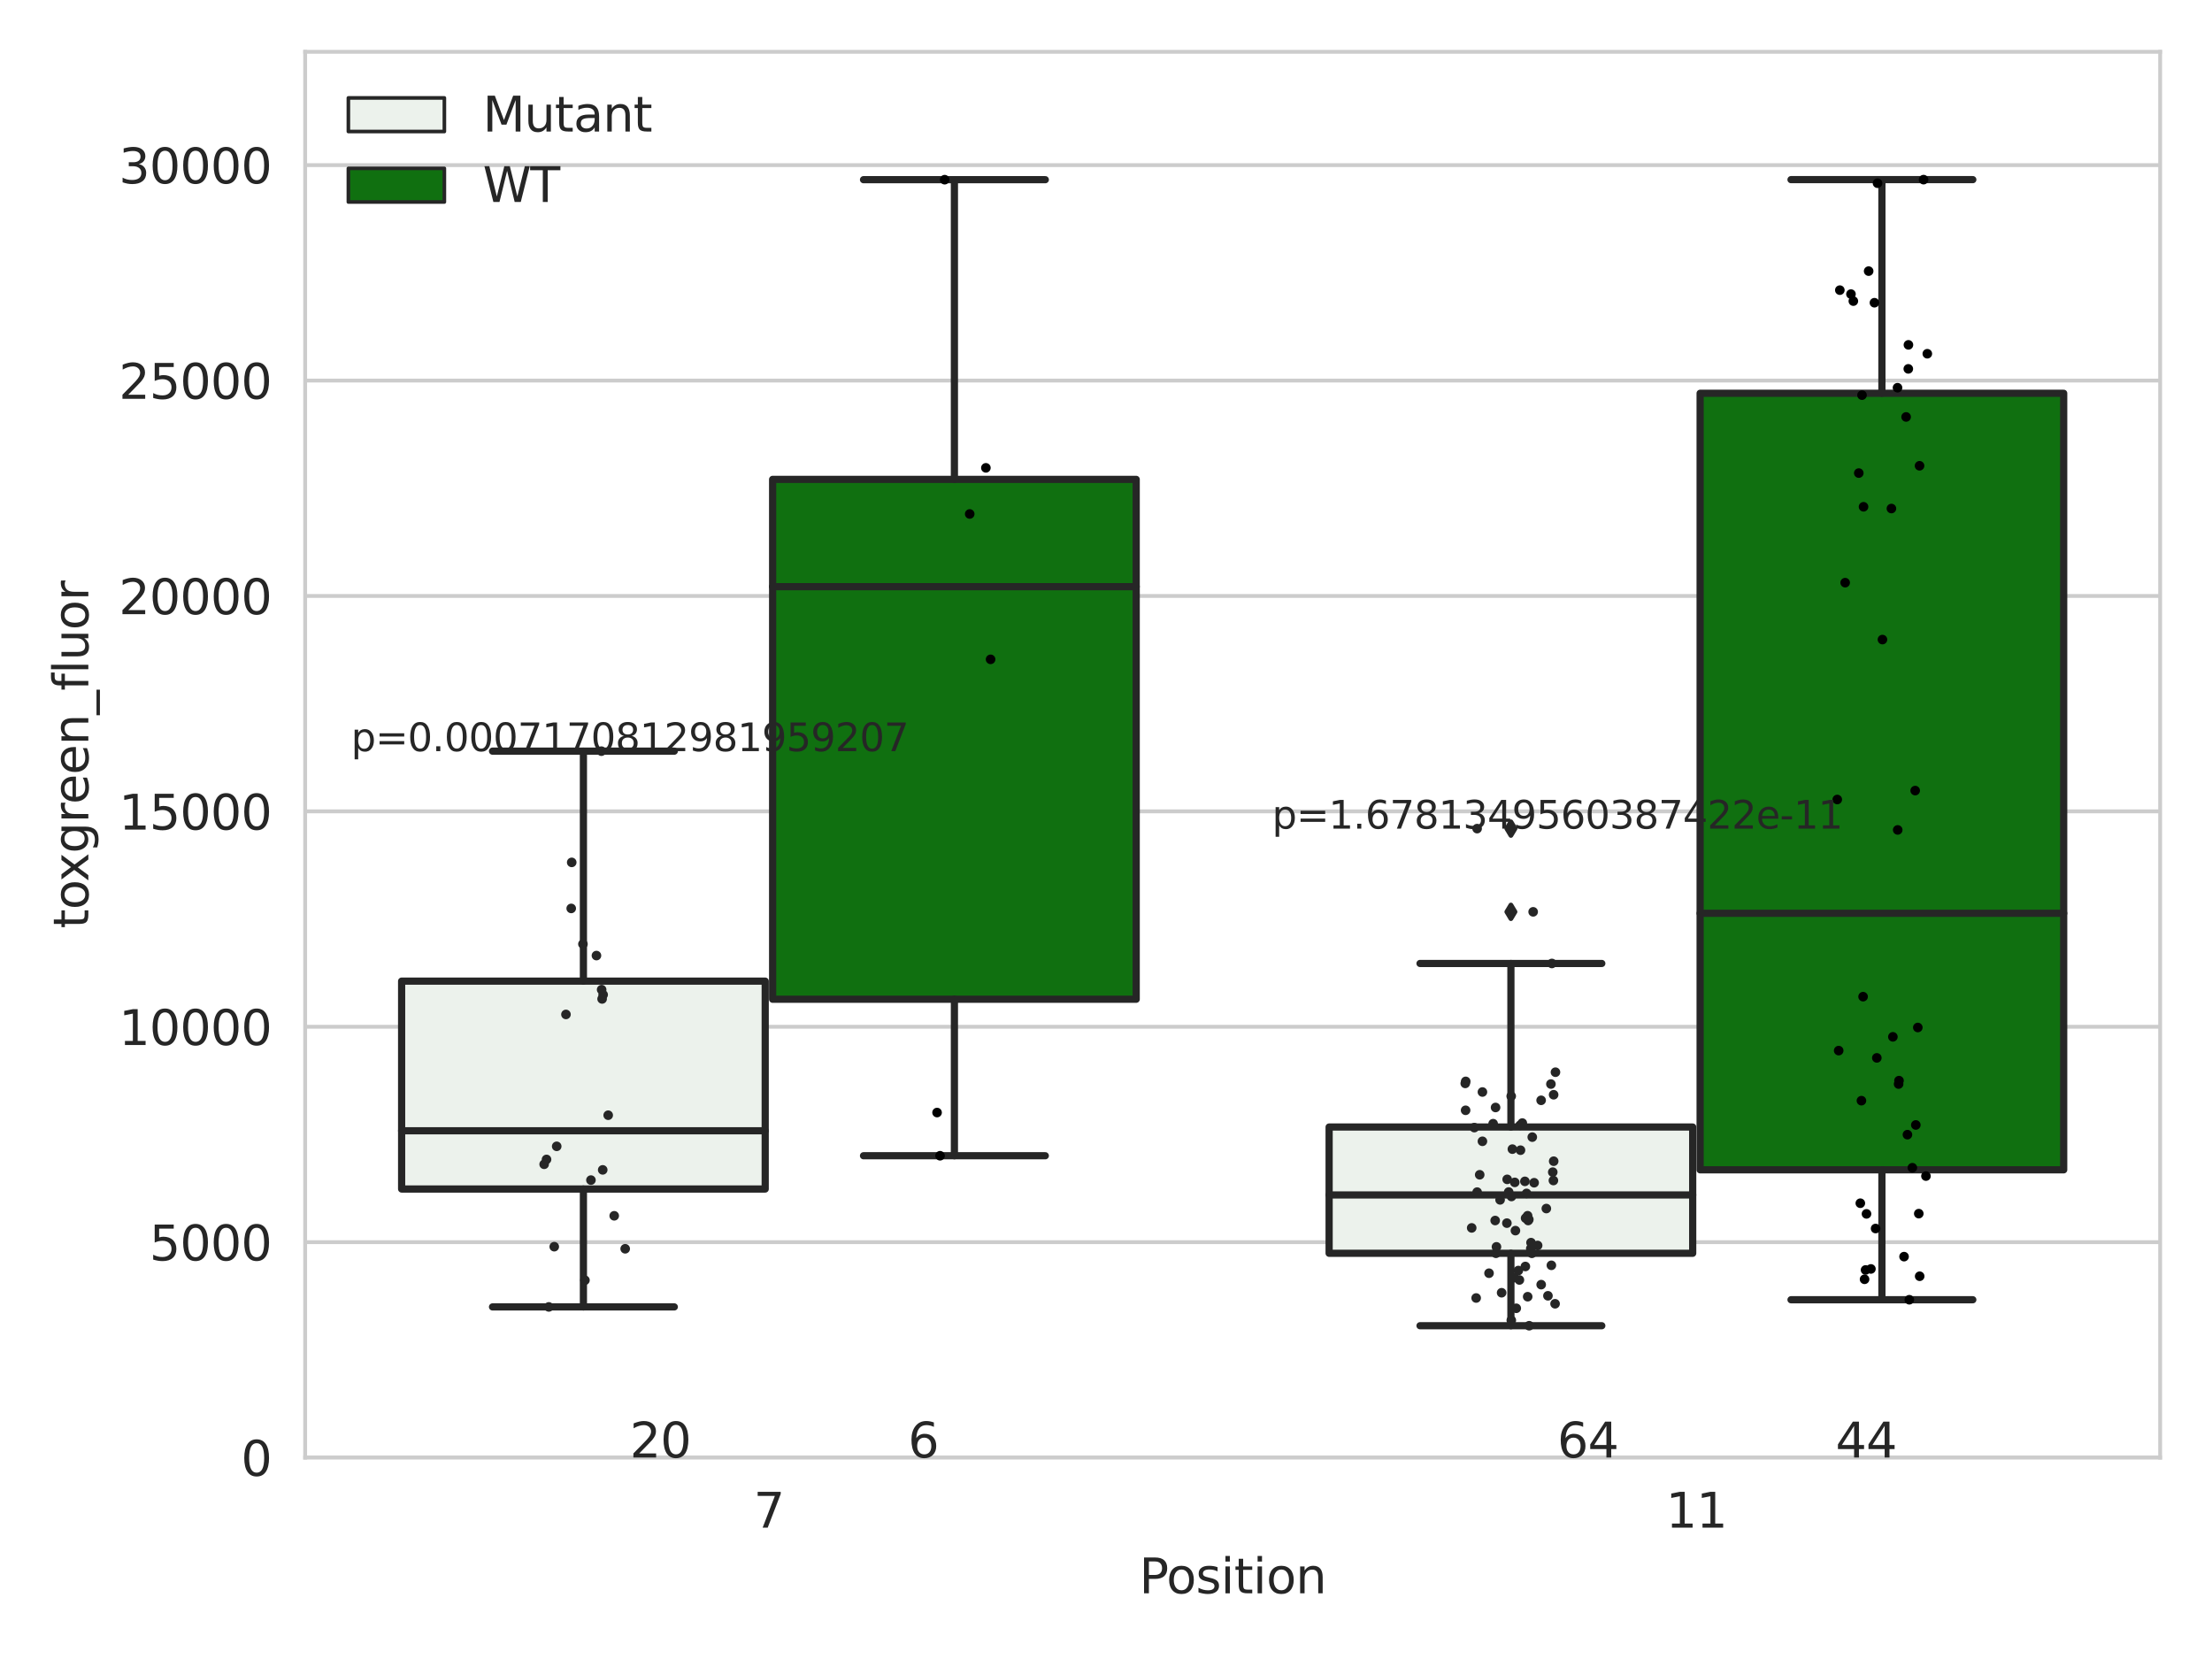 <?xml version="1.0" encoding="utf-8" standalone="no"?>
<!DOCTYPE svg PUBLIC "-//W3C//DTD SVG 1.1//EN"
  "http://www.w3.org/Graphics/SVG/1.1/DTD/svg11.dtd">
<svg xmlns:xlink="http://www.w3.org/1999/xlink" width="460.8pt" height="345.6pt" viewBox="0 0 460.8 345.6" xmlns="http://www.w3.org/2000/svg" version="1.1">
 <defs>
  <style type="text/css">*{stroke-linejoin: round; stroke-linecap: butt}</style>
 </defs>
 <g id="figure_1">
  <g id="patch_1">
   <path d="M 0 345.6 
L 460.8 345.6 
L 460.8 0 
L 0 0 
z
" style="fill: #ffffff"/>
  </g>
  <g id="axes_1">
   <g id="patch_2">
    <path d="M 63.571 303.64 
L 450 303.64 
L 450 10.8 
L 63.571 10.8 
z
" style="fill: #ffffff"/>
   </g>
   <g id="matplotlib.axis_1">
    <g id="xtick_1">
     <g id="text_1">
      <!-- 7 -->
      <g style="fill: #262626" transform="translate(156.997 318.238)scale(0.1 -0.1)">
       <defs>
        <path id="DejaVuSans-37" d="M 525 4666 
L 3525 4666 
L 3525 4397 
L 1831 0 
L 1172 0 
L 2766 4134 
L 525 4134 
L 525 4666 
z
" transform="scale(0.016)"/>
       </defs>
       <use xlink:href="#DejaVuSans-37"/>
      </g>
     </g>
    </g>
    <g id="xtick_2">
     <g id="text_2">
      <!-- 11 -->
      <g style="fill: #262626" transform="translate(347.03 318.238)scale(0.1 -0.1)">
       <defs>
        <path id="DejaVuSans-31" d="M 794 531 
L 1825 531 
L 1825 4091 
L 703 3866 
L 703 4441 
L 1819 4666 
L 2450 4666 
L 2450 531 
L 3481 531 
L 3481 0 
L 794 0 
L 794 531 
z
" transform="scale(0.016)"/>
       </defs>
       <use xlink:href="#DejaVuSans-31"/>
       <use xlink:href="#DejaVuSans-31" x="63.623"/>
      </g>
     </g>
    </g>
    <g id="text_3">
     <!-- Position -->
     <g style="fill: #262626" transform="translate(237.322 331.917)scale(0.1 -0.1)">
      <defs>
       <path id="DejaVuSans-50" d="M 1259 4147 
L 1259 2394 
L 2053 2394 
Q 2494 2394 2734 2622 
Q 2975 2850 2975 3272 
Q 2975 3691 2734 3919 
Q 2494 4147 2053 4147 
L 1259 4147 
z
M 628 4666 
L 2053 4666 
Q 2838 4666 3239 4311 
Q 3641 3956 3641 3272 
Q 3641 2581 3239 2228 
Q 2838 1875 2053 1875 
L 1259 1875 
L 1259 0 
L 628 0 
L 628 4666 
z
" transform="scale(0.016)"/>
       <path id="DejaVuSans-6f" d="M 1959 3097 
Q 1497 3097 1228 2736 
Q 959 2375 959 1747 
Q 959 1119 1226 758 
Q 1494 397 1959 397 
Q 2419 397 2687 759 
Q 2956 1122 2956 1747 
Q 2956 2369 2687 2733 
Q 2419 3097 1959 3097 
z
M 1959 3584 
Q 2709 3584 3137 3096 
Q 3566 2609 3566 1747 
Q 3566 888 3137 398 
Q 2709 -91 1959 -91 
Q 1206 -91 779 398 
Q 353 888 353 1747 
Q 353 2609 779 3096 
Q 1206 3584 1959 3584 
z
" transform="scale(0.016)"/>
       <path id="DejaVuSans-73" d="M 2834 3397 
L 2834 2853 
Q 2591 2978 2328 3040 
Q 2066 3103 1784 3103 
Q 1356 3103 1142 2972 
Q 928 2841 928 2578 
Q 928 2378 1081 2264 
Q 1234 2150 1697 2047 
L 1894 2003 
Q 2506 1872 2764 1633 
Q 3022 1394 3022 966 
Q 3022 478 2636 193 
Q 2250 -91 1575 -91 
Q 1294 -91 989 -36 
Q 684 19 347 128 
L 347 722 
Q 666 556 975 473 
Q 1284 391 1588 391 
Q 1994 391 2212 530 
Q 2431 669 2431 922 
Q 2431 1156 2273 1281 
Q 2116 1406 1581 1522 
L 1381 1569 
Q 847 1681 609 1914 
Q 372 2147 372 2553 
Q 372 3047 722 3315 
Q 1072 3584 1716 3584 
Q 2034 3584 2315 3537 
Q 2597 3491 2834 3397 
z
" transform="scale(0.016)"/>
       <path id="DejaVuSans-69" d="M 603 3500 
L 1178 3500 
L 1178 0 
L 603 0 
L 603 3500 
z
M 603 4863 
L 1178 4863 
L 1178 4134 
L 603 4134 
L 603 4863 
z
" transform="scale(0.016)"/>
       <path id="DejaVuSans-74" d="M 1172 4494 
L 1172 3500 
L 2356 3500 
L 2356 3053 
L 1172 3053 
L 1172 1153 
Q 1172 725 1289 603 
Q 1406 481 1766 481 
L 2356 481 
L 2356 0 
L 1766 0 
Q 1100 0 847 248 
Q 594 497 594 1153 
L 594 3053 
L 172 3053 
L 172 3500 
L 594 3500 
L 594 4494 
L 1172 4494 
z
" transform="scale(0.016)"/>
       <path id="DejaVuSans-6e" d="M 3513 2113 
L 3513 0 
L 2938 0 
L 2938 2094 
Q 2938 2591 2744 2837 
Q 2550 3084 2163 3084 
Q 1697 3084 1428 2787 
Q 1159 2491 1159 1978 
L 1159 0 
L 581 0 
L 581 3500 
L 1159 3500 
L 1159 2956 
Q 1366 3272 1645 3428 
Q 1925 3584 2291 3584 
Q 2894 3584 3203 3211 
Q 3513 2838 3513 2113 
z
" transform="scale(0.016)"/>
      </defs>
      <use xlink:href="#DejaVuSans-50"/>
      <use xlink:href="#DejaVuSans-6f" x="56.678"/>
      <use xlink:href="#DejaVuSans-73" x="117.859"/>
      <use xlink:href="#DejaVuSans-69" x="169.959"/>
      <use xlink:href="#DejaVuSans-74" x="197.742"/>
      <use xlink:href="#DejaVuSans-69" x="236.951"/>
      <use xlink:href="#DejaVuSans-6f" x="264.734"/>
      <use xlink:href="#DejaVuSans-6e" x="325.916"/>
     </g>
    </g>
   </g>
   <g id="matplotlib.axis_2">
    <g id="ytick_1">
     <g id="line2d_1">
      <path d="M 63.571 303.64 
L 450 303.64 
" clip-path="url(#p25bbcccbd4)" style="fill: none; stroke: #cccccc; stroke-width: 0.8; stroke-linecap: round"/>
     </g>
     <g id="text_4">
      <!-- 0 -->
      <g style="fill: #262626" transform="translate(50.209 307.439)scale(0.1 -0.1)">
       <defs>
        <path id="DejaVuSans-30" d="M 2034 4250 
Q 1547 4250 1301 3770 
Q 1056 3291 1056 2328 
Q 1056 1369 1301 889 
Q 1547 409 2034 409 
Q 2525 409 2770 889 
Q 3016 1369 3016 2328 
Q 3016 3291 2770 3770 
Q 2525 4250 2034 4250 
z
M 2034 4750 
Q 2819 4750 3233 4129 
Q 3647 3509 3647 2328 
Q 3647 1150 3233 529 
Q 2819 -91 2034 -91 
Q 1250 -91 836 529 
Q 422 1150 422 2328 
Q 422 3509 836 4129 
Q 1250 4750 2034 4750 
z
" transform="scale(0.016)"/>
       </defs>
       <use xlink:href="#DejaVuSans-30"/>
      </g>
     </g>
    </g>
    <g id="ytick_2">
     <g id="line2d_2">
      <path d="M 63.571 258.767 
L 450 258.767 
" clip-path="url(#p25bbcccbd4)" style="fill: none; stroke: #cccccc; stroke-width: 0.8; stroke-linecap: round"/>
     </g>
     <g id="text_5">
      <!-- 5000 -->
      <g style="fill: #262626" transform="translate(31.121 262.566)scale(0.1 -0.1)">
       <defs>
        <path id="DejaVuSans-35" d="M 691 4666 
L 3169 4666 
L 3169 4134 
L 1269 4134 
L 1269 2991 
Q 1406 3038 1543 3061 
Q 1681 3084 1819 3084 
Q 2600 3084 3056 2656 
Q 3513 2228 3513 1497 
Q 3513 744 3044 326 
Q 2575 -91 1722 -91 
Q 1428 -91 1123 -41 
Q 819 9 494 109 
L 494 744 
Q 775 591 1075 516 
Q 1375 441 1709 441 
Q 2250 441 2565 725 
Q 2881 1009 2881 1497 
Q 2881 1984 2565 2268 
Q 2250 2553 1709 2553 
Q 1456 2553 1204 2497 
Q 953 2441 691 2322 
L 691 4666 
z
" transform="scale(0.016)"/>
       </defs>
       <use xlink:href="#DejaVuSans-35"/>
       <use xlink:href="#DejaVuSans-30" x="63.623"/>
       <use xlink:href="#DejaVuSans-30" x="127.246"/>
       <use xlink:href="#DejaVuSans-30" x="190.869"/>
      </g>
     </g>
    </g>
    <g id="ytick_3">
     <g id="line2d_3">
      <path d="M 63.571 213.894 
L 450 213.894 
" clip-path="url(#p25bbcccbd4)" style="fill: none; stroke: #cccccc; stroke-width: 0.8; stroke-linecap: round"/>
     </g>
     <g id="text_6">
      <!-- 10000 -->
      <g style="fill: #262626" transform="translate(24.759 217.694)scale(0.1 -0.1)">
       <use xlink:href="#DejaVuSans-31"/>
       <use xlink:href="#DejaVuSans-30" x="63.623"/>
       <use xlink:href="#DejaVuSans-30" x="127.246"/>
       <use xlink:href="#DejaVuSans-30" x="190.869"/>
       <use xlink:href="#DejaVuSans-30" x="254.492"/>
      </g>
     </g>
    </g>
    <g id="ytick_4">
     <g id="line2d_4">
      <path d="M 63.571 169.021 
L 450 169.021 
" clip-path="url(#p25bbcccbd4)" style="fill: none; stroke: #cccccc; stroke-width: 0.8; stroke-linecap: round"/>
     </g>
     <g id="text_7">
      <!-- 15000 -->
      <g style="fill: #262626" transform="translate(24.759 172.821)scale(0.1 -0.1)">
       <use xlink:href="#DejaVuSans-31"/>
       <use xlink:href="#DejaVuSans-35" x="63.623"/>
       <use xlink:href="#DejaVuSans-30" x="127.246"/>
       <use xlink:href="#DejaVuSans-30" x="190.869"/>
       <use xlink:href="#DejaVuSans-30" x="254.492"/>
      </g>
     </g>
    </g>
    <g id="ytick_5">
     <g id="line2d_5">
      <path d="M 63.571 124.149 
L 450 124.149 
" clip-path="url(#p25bbcccbd4)" style="fill: none; stroke: #cccccc; stroke-width: 0.8; stroke-linecap: round"/>
     </g>
     <g id="text_8">
      <!-- 20000 -->
      <g style="fill: #262626" transform="translate(24.759 127.948)scale(0.1 -0.1)">
       <defs>
        <path id="DejaVuSans-32" d="M 1228 531 
L 3431 531 
L 3431 0 
L 469 0 
L 469 531 
Q 828 903 1448 1529 
Q 2069 2156 2228 2338 
Q 2531 2678 2651 2914 
Q 2772 3150 2772 3378 
Q 2772 3750 2511 3984 
Q 2250 4219 1831 4219 
Q 1534 4219 1204 4116 
Q 875 4013 500 3803 
L 500 4441 
Q 881 4594 1212 4672 
Q 1544 4750 1819 4750 
Q 2544 4750 2975 4387 
Q 3406 4025 3406 3419 
Q 3406 3131 3298 2873 
Q 3191 2616 2906 2266 
Q 2828 2175 2409 1742 
Q 1991 1309 1228 531 
z
" transform="scale(0.016)"/>
       </defs>
       <use xlink:href="#DejaVuSans-32"/>
       <use xlink:href="#DejaVuSans-30" x="63.623"/>
       <use xlink:href="#DejaVuSans-30" x="127.246"/>
       <use xlink:href="#DejaVuSans-30" x="190.869"/>
       <use xlink:href="#DejaVuSans-30" x="254.492"/>
      </g>
     </g>
    </g>
    <g id="ytick_6">
     <g id="line2d_6">
      <path d="M 63.571 79.276 
L 450 79.276 
" clip-path="url(#p25bbcccbd4)" style="fill: none; stroke: #cccccc; stroke-width: 0.8; stroke-linecap: round"/>
     </g>
     <g id="text_9">
      <!-- 25000 -->
      <g style="fill: #262626" transform="translate(24.759 83.075)scale(0.1 -0.1)">
       <use xlink:href="#DejaVuSans-32"/>
       <use xlink:href="#DejaVuSans-35" x="63.623"/>
       <use xlink:href="#DejaVuSans-30" x="127.246"/>
       <use xlink:href="#DejaVuSans-30" x="190.869"/>
       <use xlink:href="#DejaVuSans-30" x="254.492"/>
      </g>
     </g>
    </g>
    <g id="ytick_7">
     <g id="line2d_7">
      <path d="M 63.571 34.403 
L 450 34.403 
" clip-path="url(#p25bbcccbd4)" style="fill: none; stroke: #cccccc; stroke-width: 0.8; stroke-linecap: round"/>
     </g>
     <g id="text_10">
      <!-- 30000 -->
      <g style="fill: #262626" transform="translate(24.759 38.202)scale(0.1 -0.1)">
       <defs>
        <path id="DejaVuSans-33" d="M 2597 2516 
Q 3050 2419 3304 2112 
Q 3559 1806 3559 1356 
Q 3559 666 3084 287 
Q 2609 -91 1734 -91 
Q 1441 -91 1130 -33 
Q 819 25 488 141 
L 488 750 
Q 750 597 1062 519 
Q 1375 441 1716 441 
Q 2309 441 2620 675 
Q 2931 909 2931 1356 
Q 2931 1769 2642 2001 
Q 2353 2234 1838 2234 
L 1294 2234 
L 1294 2753 
L 1863 2753 
Q 2328 2753 2575 2939 
Q 2822 3125 2822 3475 
Q 2822 3834 2567 4026 
Q 2313 4219 1838 4219 
Q 1578 4219 1281 4162 
Q 984 4106 628 3988 
L 628 4550 
Q 988 4650 1302 4700 
Q 1616 4750 1894 4750 
Q 2613 4750 3031 4423 
Q 3450 4097 3450 3541 
Q 3450 3153 3228 2886 
Q 3006 2619 2597 2516 
z
" transform="scale(0.016)"/>
       </defs>
       <use xlink:href="#DejaVuSans-33"/>
       <use xlink:href="#DejaVuSans-30" x="63.623"/>
       <use xlink:href="#DejaVuSans-30" x="127.246"/>
       <use xlink:href="#DejaVuSans-30" x="190.869"/>
       <use xlink:href="#DejaVuSans-30" x="254.492"/>
      </g>
     </g>
    </g>
    <g id="text_11">
     <!-- toxgreen_fluor -->
     <g style="fill: #262626" transform="translate(18.401 193.415)rotate(-90)scale(0.1 -0.1)">
      <defs>
       <path id="DejaVuSans-78" d="M 3513 3500 
L 2247 1797 
L 3578 0 
L 2900 0 
L 1881 1375 
L 863 0 
L 184 0 
L 1544 1831 
L 300 3500 
L 978 3500 
L 1906 2253 
L 2834 3500 
L 3513 3500 
z
" transform="scale(0.016)"/>
       <path id="DejaVuSans-67" d="M 2906 1791 
Q 2906 2416 2648 2759 
Q 2391 3103 1925 3103 
Q 1463 3103 1205 2759 
Q 947 2416 947 1791 
Q 947 1169 1205 825 
Q 1463 481 1925 481 
Q 2391 481 2648 825 
Q 2906 1169 2906 1791 
z
M 3481 434 
Q 3481 -459 3084 -895 
Q 2688 -1331 1869 -1331 
Q 1566 -1331 1297 -1286 
Q 1028 -1241 775 -1147 
L 775 -588 
Q 1028 -725 1275 -790 
Q 1522 -856 1778 -856 
Q 2344 -856 2625 -561 
Q 2906 -266 2906 331 
L 2906 616 
Q 2728 306 2450 153 
Q 2172 0 1784 0 
Q 1141 0 747 490 
Q 353 981 353 1791 
Q 353 2603 747 3093 
Q 1141 3584 1784 3584 
Q 2172 3584 2450 3431 
Q 2728 3278 2906 2969 
L 2906 3500 
L 3481 3500 
L 3481 434 
z
" transform="scale(0.016)"/>
       <path id="DejaVuSans-72" d="M 2631 2963 
Q 2534 3019 2420 3045 
Q 2306 3072 2169 3072 
Q 1681 3072 1420 2755 
Q 1159 2438 1159 1844 
L 1159 0 
L 581 0 
L 581 3500 
L 1159 3500 
L 1159 2956 
Q 1341 3275 1631 3429 
Q 1922 3584 2338 3584 
Q 2397 3584 2469 3576 
Q 2541 3569 2628 3553 
L 2631 2963 
z
" transform="scale(0.016)"/>
       <path id="DejaVuSans-65" d="M 3597 1894 
L 3597 1613 
L 953 1613 
Q 991 1019 1311 708 
Q 1631 397 2203 397 
Q 2534 397 2845 478 
Q 3156 559 3463 722 
L 3463 178 
Q 3153 47 2828 -22 
Q 2503 -91 2169 -91 
Q 1331 -91 842 396 
Q 353 884 353 1716 
Q 353 2575 817 3079 
Q 1281 3584 2069 3584 
Q 2775 3584 3186 3129 
Q 3597 2675 3597 1894 
z
M 3022 2063 
Q 3016 2534 2758 2815 
Q 2500 3097 2075 3097 
Q 1594 3097 1305 2825 
Q 1016 2553 972 2059 
L 3022 2063 
z
" transform="scale(0.016)"/>
       <path id="DejaVuSans-5f" d="M 3263 -1063 
L 3263 -1509 
L -63 -1509 
L -63 -1063 
L 3263 -1063 
z
" transform="scale(0.016)"/>
       <path id="DejaVuSans-66" d="M 2375 4863 
L 2375 4384 
L 1825 4384 
Q 1516 4384 1395 4259 
Q 1275 4134 1275 3809 
L 1275 3500 
L 2222 3500 
L 2222 3053 
L 1275 3053 
L 1275 0 
L 697 0 
L 697 3053 
L 147 3053 
L 147 3500 
L 697 3500 
L 697 3744 
Q 697 4328 969 4595 
Q 1241 4863 1831 4863 
L 2375 4863 
z
" transform="scale(0.016)"/>
       <path id="DejaVuSans-6c" d="M 603 4863 
L 1178 4863 
L 1178 0 
L 603 0 
L 603 4863 
z
" transform="scale(0.016)"/>
       <path id="DejaVuSans-75" d="M 544 1381 
L 544 3500 
L 1119 3500 
L 1119 1403 
Q 1119 906 1312 657 
Q 1506 409 1894 409 
Q 2359 409 2629 706 
Q 2900 1003 2900 1516 
L 2900 3500 
L 3475 3500 
L 3475 0 
L 2900 0 
L 2900 538 
Q 2691 219 2414 64 
Q 2138 -91 1772 -91 
Q 1169 -91 856 284 
Q 544 659 544 1381 
z
M 1991 3584 
L 1991 3584 
z
" transform="scale(0.016)"/>
      </defs>
      <use xlink:href="#DejaVuSans-74"/>
      <use xlink:href="#DejaVuSans-6f" x="39.209"/>
      <use xlink:href="#DejaVuSans-78" x="97.266"/>
      <use xlink:href="#DejaVuSans-67" x="156.445"/>
      <use xlink:href="#DejaVuSans-72" x="219.922"/>
      <use xlink:href="#DejaVuSans-65" x="258.785"/>
      <use xlink:href="#DejaVuSans-65" x="320.309"/>
      <use xlink:href="#DejaVuSans-6e" x="381.832"/>
      <use xlink:href="#DejaVuSans-5f" x="445.211"/>
      <use xlink:href="#DejaVuSans-66" x="495.211"/>
      <use xlink:href="#DejaVuSans-6c" x="530.416"/>
      <use xlink:href="#DejaVuSans-75" x="558.199"/>
      <use xlink:href="#DejaVuSans-6f" x="621.578"/>
      <use xlink:href="#DejaVuSans-72" x="682.76"/>
     </g>
    </g>
   </g>
   <g id="patch_3">
    <path d="M 83.666 247.695 
L 159.406 247.695 
L 159.406 204.388 
L 83.666 204.388 
L 83.666 247.695 
z
" clip-path="url(#p25bbcccbd4)" style="fill: #ecf2ec; stroke: #262626; stroke-width: 1.5; stroke-linejoin: miter"/>
   </g>
   <g id="patch_4">
    <path d="M 160.951 208.161 
L 236.691 208.161 
L 236.691 99.862 
L 160.951 99.862 
L 160.951 208.161 
z
" clip-path="url(#p25bbcccbd4)" style="fill: #107010; stroke: #262626; stroke-width: 1.5; stroke-linejoin: miter"/>
   </g>
   <g id="patch_5">
    <path d="M 276.88 261.083 
L 352.62 261.083 
L 352.62 234.779 
L 276.88 234.779 
L 276.88 261.083 
z
" clip-path="url(#p25bbcccbd4)" style="fill: #ecf2ec; stroke: #262626; stroke-width: 1.5; stroke-linejoin: miter"/>
   </g>
   <g id="patch_6">
    <path d="M 354.166 243.696 
L 429.906 243.696 
L 429.906 81.927 
L 354.166 81.927 
L 354.166 243.696 
z
" clip-path="url(#p25bbcccbd4)" style="fill: #107010; stroke: #262626; stroke-width: 1.5; stroke-linejoin: miter"/>
   </g>
   <g id="patch_7">
    <path d="M 160.178 303.64 
L 160.178 303.64 
L 160.178 303.64 
L 160.178 303.64 
z
" clip-path="url(#p25bbcccbd4)" style="fill: #ecf2ec; stroke: #262626; stroke-width: 0.75; stroke-linejoin: miter"/>
   </g>
   <g id="patch_8">
    <path d="M 160.178 303.64 
L 160.178 303.64 
L 160.178 303.64 
L 160.178 303.64 
z
" clip-path="url(#p25bbcccbd4)" style="fill: #107010; stroke: #262626; stroke-width: 0.75; stroke-linejoin: miter"/>
   </g>
   <g id="PathCollection_1"/>
   <g id="PathCollection_2"/>
   <g id="line2d_8">
    <path d="M 121.536 247.695 
L 121.536 272.253 
" clip-path="url(#p25bbcccbd4)" style="fill: none; stroke: #262626; stroke-width: 1.5; stroke-linecap: round"/>
   </g>
   <g id="line2d_9">
    <path d="M 121.536 204.388 
L 121.536 156.48 
" clip-path="url(#p25bbcccbd4)" style="fill: none; stroke: #262626; stroke-width: 1.5; stroke-linecap: round"/>
   </g>
   <g id="line2d_10">
    <path d="M 102.601 272.253 
L 140.471 272.253 
" clip-path="url(#p25bbcccbd4)" style="fill: none; stroke: #262626; stroke-width: 1.5; stroke-linecap: round"/>
   </g>
   <g id="line2d_11">
    <path d="M 102.601 156.48 
L 140.471 156.48 
" clip-path="url(#p25bbcccbd4)" style="fill: none; stroke: #262626; stroke-width: 1.5; stroke-linecap: round"/>
   </g>
   <g id="line2d_12"/>
   <g id="line2d_13">
    <path d="M 198.821 208.161 
L 198.821 240.763 
" clip-path="url(#p25bbcccbd4)" style="fill: none; stroke: #262626; stroke-width: 1.5; stroke-linecap: round"/>
   </g>
   <g id="line2d_14">
    <path d="M 198.821 99.862 
L 198.821 37.432 
" clip-path="url(#p25bbcccbd4)" style="fill: none; stroke: #262626; stroke-width: 1.5; stroke-linecap: round"/>
   </g>
   <g id="line2d_15">
    <path d="M 179.886 240.763 
L 217.756 240.763 
" clip-path="url(#p25bbcccbd4)" style="fill: none; stroke: #262626; stroke-width: 1.5; stroke-linecap: round"/>
   </g>
   <g id="line2d_16">
    <path d="M 179.886 37.432 
L 217.756 37.432 
" clip-path="url(#p25bbcccbd4)" style="fill: none; stroke: #262626; stroke-width: 1.5; stroke-linecap: round"/>
   </g>
   <g id="line2d_17"/>
   <g id="line2d_18">
    <path d="M 314.75 261.083 
L 314.75 276.172 
" clip-path="url(#p25bbcccbd4)" style="fill: none; stroke: #262626; stroke-width: 1.5; stroke-linecap: round"/>
   </g>
   <g id="line2d_19">
    <path d="M 314.75 234.779 
L 314.75 200.708 
" clip-path="url(#p25bbcccbd4)" style="fill: none; stroke: #262626; stroke-width: 1.5; stroke-linecap: round"/>
   </g>
   <g id="line2d_20">
    <path d="M 295.815 276.172 
L 333.685 276.172 
" clip-path="url(#p25bbcccbd4)" style="fill: none; stroke: #262626; stroke-width: 1.5; stroke-linecap: round"/>
   </g>
   <g id="line2d_21">
    <path d="M 295.815 200.708 
L 333.685 200.708 
" clip-path="url(#p25bbcccbd4)" style="fill: none; stroke: #262626; stroke-width: 1.5; stroke-linecap: round"/>
   </g>
   <g id="line2d_22">
    <defs>
     <path id="m35f5a489d5" d="M -0 1.414 
L 0.849 0 
L 0 -1.414 
L -0.849 -0 
z
" style="stroke: #262626; stroke-linejoin: miter"/>
    </defs>
    <g clip-path="url(#p25bbcccbd4)">
     <use xlink:href="#m35f5a489d5" x="314.75" y="189.951" style="fill: #262626; stroke: #262626; stroke-linejoin: miter"/>
     <use xlink:href="#m35f5a489d5" x="314.75" y="172.616" style="fill: #262626; stroke: #262626; stroke-linejoin: miter"/>
    </g>
   </g>
   <g id="line2d_23">
    <path d="M 392.036 243.696 
L 392.036 270.76 
" clip-path="url(#p25bbcccbd4)" style="fill: none; stroke: #262626; stroke-width: 1.5; stroke-linecap: round"/>
   </g>
   <g id="line2d_24">
    <path d="M 392.036 81.927 
L 392.036 37.422 
" clip-path="url(#p25bbcccbd4)" style="fill: none; stroke: #262626; stroke-width: 1.5; stroke-linecap: round"/>
   </g>
   <g id="line2d_25">
    <path d="M 373.101 270.76 
L 410.971 270.76 
" clip-path="url(#p25bbcccbd4)" style="fill: none; stroke: #262626; stroke-width: 1.5; stroke-linecap: round"/>
   </g>
   <g id="line2d_26">
    <path d="M 373.101 37.422 
L 410.971 37.422 
" clip-path="url(#p25bbcccbd4)" style="fill: none; stroke: #262626; stroke-width: 1.5; stroke-linecap: round"/>
   </g>
   <g id="line2d_27"/>
   <g id="line2d_28">
    <path d="M 83.666 235.559 
L 159.406 235.559 
" clip-path="url(#p25bbcccbd4)" style="fill: none; stroke: #262626; stroke-width: 1.5; stroke-linecap: round"/>
   </g>
   <g id="line2d_29">
    <path d="M 160.951 122.212 
L 236.691 122.212 
" clip-path="url(#p25bbcccbd4)" style="fill: none; stroke: #262626; stroke-width: 1.5; stroke-linecap: round"/>
   </g>
   <g id="line2d_30">
    <path d="M 276.88 248.929 
L 352.62 248.929 
" clip-path="url(#p25bbcccbd4)" style="fill: none; stroke: #262626; stroke-width: 1.5; stroke-linecap: round"/>
   </g>
   <g id="line2d_31">
    <path d="M 354.166 190.256 
L 429.906 190.256 
" clip-path="url(#p25bbcccbd4)" style="fill: none; stroke: #262626; stroke-width: 1.5; stroke-linecap: round"/>
   </g>
   <g id="patch_9">
    <path d="M 63.571 303.64 
L 63.571 10.8 
" style="fill: none; stroke: #cccccc; stroke-width: 0.8; stroke-linejoin: miter; stroke-linecap: square"/>
   </g>
   <g id="patch_10">
    <path d="M 450 303.64 
L 450 10.8 
" style="fill: none; stroke: #cccccc; stroke-width: 0.8; stroke-linejoin: miter; stroke-linecap: square"/>
   </g>
   <g id="patch_11">
    <path d="M 63.571 303.64 
L 450 303.64 
" style="fill: none; stroke: #cccccc; stroke-width: 0.8; stroke-linejoin: miter; stroke-linecap: square"/>
   </g>
   <g id="patch_12">
    <path d="M 63.571 10.8 
L 450 10.8 
" style="fill: none; stroke: #cccccc; stroke-width: 0.8; stroke-linejoin: miter; stroke-linecap: square"/>
   </g>
   <g id="PathCollection_3">
    <defs>
     <path id="C0_0_1d5766cd09" d="M 0 1 
C 0.265 1 0.52 0.895 0.707 0.707 
C 0.895 0.52 1 0.265 1 -0 
C 1 -0.265 0.895 -0.52 0.707 -0.707 
C 0.52 -0.895 0.265 -1 0 -1 
C -0.265 -1 -0.52 -0.895 -0.707 -0.707 
C -0.895 -0.52 -1 -0.265 -1 0 
C -1 0.265 -0.895 0.52 -0.707 0.707 
C -0.52 0.895 -0.265 1 0 1 
z
"/>
    </defs>
    <g clip-path="url(#p25bbcccbd4)">
     <use xlink:href="#C0_0_1d5766cd09" x="125.285" y="156.48" style="fill: #262626"/>
    </g>
    <g clip-path="url(#p25bbcccbd4)">
     <use xlink:href="#C0_0_1d5766cd09" x="113.359" y="242.543" style="fill: #262626"/>
    </g>
    <g clip-path="url(#p25bbcccbd4)">
     <use xlink:href="#C0_0_1d5766cd09" x="125.332" y="206.163" style="fill: #262626"/>
    </g>
    <g clip-path="url(#p25bbcccbd4)">
     <use xlink:href="#C0_0_1d5766cd09" x="121.437" y="196.665" style="fill: #262626"/>
    </g>
    <g clip-path="url(#p25bbcccbd4)">
     <use xlink:href="#C0_0_1d5766cd09" x="124.252" y="199.063" style="fill: #262626"/>
    </g>
    <g clip-path="url(#p25bbcccbd4)">
     <use xlink:href="#C0_0_1d5766cd09" x="118.995" y="189.242" style="fill: #262626"/>
    </g>
    <g clip-path="url(#p25bbcccbd4)">
     <use xlink:href="#C0_0_1d5766cd09" x="126.698" y="232.318" style="fill: #262626"/>
    </g>
    <g clip-path="url(#p25bbcccbd4)">
     <use xlink:href="#C0_0_1d5766cd09" x="115.971" y="238.8" style="fill: #262626"/>
    </g>
    <g clip-path="url(#p25bbcccbd4)">
     <use xlink:href="#C0_0_1d5766cd09" x="123.103" y="245.836" style="fill: #262626"/>
    </g>
    <g clip-path="url(#p25bbcccbd4)">
     <use xlink:href="#C0_0_1d5766cd09" x="130.239" y="260.143" style="fill: #262626"/>
    </g>
    <g clip-path="url(#p25bbcccbd4)">
     <use xlink:href="#C0_0_1d5766cd09" x="125.646" y="207.217" style="fill: #262626"/>
    </g>
    <g clip-path="url(#p25bbcccbd4)">
     <use xlink:href="#C0_0_1d5766cd09" x="115.46" y="259.706" style="fill: #262626"/>
    </g>
    <g clip-path="url(#p25bbcccbd4)">
     <use xlink:href="#C0_0_1d5766cd09" x="125.556" y="243.706" style="fill: #262626"/>
    </g>
    <g clip-path="url(#p25bbcccbd4)">
     <use xlink:href="#C0_0_1d5766cd09" x="119.099" y="179.65" style="fill: #262626"/>
    </g>
    <g clip-path="url(#p25bbcccbd4)">
     <use xlink:href="#C0_0_1d5766cd09" x="117.9" y="211.324" style="fill: #262626"/>
    </g>
    <g clip-path="url(#p25bbcccbd4)">
     <use xlink:href="#C0_0_1d5766cd09" x="121.854" y="266.694" style="fill: #262626"/>
    </g>
    <g clip-path="url(#p25bbcccbd4)">
     <use xlink:href="#C0_0_1d5766cd09" x="114.329" y="272.253" style="fill: #262626"/>
    </g>
    <g clip-path="url(#p25bbcccbd4)">
     <use xlink:href="#C0_0_1d5766cd09" x="125.431" y="208.097" style="fill: #262626"/>
    </g>
    <g clip-path="url(#p25bbcccbd4)">
     <use xlink:href="#C0_0_1d5766cd09" x="113.852" y="241.532" style="fill: #262626"/>
    </g>
    <g clip-path="url(#p25bbcccbd4)">
     <use xlink:href="#C0_0_1d5766cd09" x="127.954" y="253.272" style="fill: #262626"/>
    </g>
   </g>
   <g id="PathCollection_4">
    <defs>
     <path id="C1_0_8abdc390ef" d="M 0 1 
C 0.265 1 0.52 0.895 0.707 0.707 
C 0.895 0.52 1 0.265 1 -0 
C 1 -0.265 0.895 -0.52 0.707 -0.707 
C 0.52 -0.895 0.265 -1 0 -1 
C -0.265 -1 -0.52 -0.895 -0.707 -0.707 
C -0.895 -0.52 -1 -0.265 -1 0 
C -1 0.265 -0.895 0.52 -0.707 0.707 
C -0.52 0.895 -0.265 1 0 1 
z
"/>
    </defs>
    <g clip-path="url(#p25bbcccbd4)">
     <use xlink:href="#C1_0_8abdc390ef" x="195.208" y="231.764"/>
    </g>
    <g clip-path="url(#p25bbcccbd4)">
     <use xlink:href="#C1_0_8abdc390ef" x="206.358" y="137.353"/>
    </g>
    <g clip-path="url(#p25bbcccbd4)">
     <use xlink:href="#C1_0_8abdc390ef" x="202.008" y="107.07"/>
    </g>
    <g clip-path="url(#p25bbcccbd4)">
     <use xlink:href="#C1_0_8abdc390ef" x="205.378" y="97.46"/>
    </g>
    <g clip-path="url(#p25bbcccbd4)">
     <use xlink:href="#C1_0_8abdc390ef" x="195.831" y="240.763"/>
    </g>
    <g clip-path="url(#p25bbcccbd4)">
     <use xlink:href="#C1_0_8abdc390ef" x="196.792" y="37.432"/>
    </g>
   </g>
   <g id="PathCollection_5">
    <defs>
     <path id="C2_0_5e6c0736fc" d="M 0 1 
C 0.265 1 0.52 0.895 0.707 0.707 
C 0.895 0.52 1 0.265 1 -0 
C 1 -0.265 0.895 -0.52 0.707 -0.707 
C 0.52 -0.895 0.265 -1 0 -1 
C -0.265 -1 -0.52 -0.895 -0.707 -0.707 
C -0.895 -0.52 -1 -0.265 -1 0 
C -1 0.265 -0.895 0.52 -0.707 0.707 
C -0.52 0.895 -0.265 1 0 1 
z
"/>
    </defs>
    <g clip-path="url(#p25bbcccbd4)">
     <use xlink:href="#C2_0_5e6c0736fc" x="307.511" y="270.396" style="fill: #262626"/>
    </g>
    <g clip-path="url(#p25bbcccbd4)">
     <use xlink:href="#C2_0_5e6c0736fc" x="307.126" y="234.9" style="fill: #262626"/>
    </g>
    <g clip-path="url(#p25bbcccbd4)">
     <use xlink:href="#C2_0_5e6c0736fc" x="308.817" y="237.753" style="fill: #262626"/>
    </g>
    <g clip-path="url(#p25bbcccbd4)">
     <use xlink:href="#C2_0_5e6c0736fc" x="323.951" y="271.599" style="fill: #262626"/>
    </g>
    <g clip-path="url(#p25bbcccbd4)">
     <use xlink:href="#C2_0_5e6c0736fc" x="323.469" y="244.179" style="fill: #262626"/>
    </g>
    <g clip-path="url(#p25bbcccbd4)">
     <use xlink:href="#C2_0_5e6c0736fc" x="322.464" y="269.937" style="fill: #262626"/>
    </g>
    <g clip-path="url(#p25bbcccbd4)">
     <use xlink:href="#C2_0_5e6c0736fc" x="319.385" y="189.951" style="fill: #262626"/>
    </g>
    <g clip-path="url(#p25bbcccbd4)">
     <use xlink:href="#C2_0_5e6c0736fc" x="321.045" y="229.215" style="fill: #262626"/>
    </g>
    <g clip-path="url(#p25bbcccbd4)">
     <use xlink:href="#C2_0_5e6c0736fc" x="305.312" y="231.294" style="fill: #262626"/>
    </g>
    <g clip-path="url(#p25bbcccbd4)">
     <use xlink:href="#C2_0_5e6c0736fc" x="305.238" y="225.692" style="fill: #262626"/>
    </g>
    <g clip-path="url(#p25bbcccbd4)">
     <use xlink:href="#C2_0_5e6c0736fc" x="312.499" y="249.955" style="fill: #262626"/>
    </g>
    <g clip-path="url(#p25bbcccbd4)">
     <use xlink:href="#C2_0_5e6c0736fc" x="321.056" y="267.613" style="fill: #262626"/>
    </g>
    <g clip-path="url(#p25bbcccbd4)">
     <use xlink:href="#C2_0_5e6c0736fc" x="319.587" y="246.385" style="fill: #262626"/>
    </g>
    <g clip-path="url(#p25bbcccbd4)">
     <use xlink:href="#C2_0_5e6c0736fc" x="320.319" y="259.452" style="fill: #262626"/>
    </g>
    <g clip-path="url(#p25bbcccbd4)">
     <use xlink:href="#C2_0_5e6c0736fc" x="315.551" y="246.312" style="fill: #262626"/>
    </g>
    <g clip-path="url(#p25bbcccbd4)">
     <use xlink:href="#C2_0_5e6c0736fc" x="315.058" y="239.385" style="fill: #262626"/>
    </g>
    <g clip-path="url(#p25bbcccbd4)">
     <use xlink:href="#C2_0_5e6c0736fc" x="319.117" y="261.087" style="fill: #262626"/>
    </g>
    <g clip-path="url(#p25bbcccbd4)">
     <use xlink:href="#C2_0_5e6c0736fc" x="323.181" y="263.588" style="fill: #262626"/>
    </g>
    <g clip-path="url(#p25bbcccbd4)">
     <use xlink:href="#C2_0_5e6c0736fc" x="311.472" y="254.257" style="fill: #262626"/>
    </g>
    <g clip-path="url(#p25bbcccbd4)">
     <use xlink:href="#C2_0_5e6c0736fc" x="310.192" y="265.233" style="fill: #262626"/>
    </g>
    <g clip-path="url(#p25bbcccbd4)">
     <use xlink:href="#C2_0_5e6c0736fc" x="318.348" y="254.255" style="fill: #262626"/>
    </g>
    <g clip-path="url(#p25bbcccbd4)">
     <use xlink:href="#C2_0_5e6c0736fc" x="316.663" y="234.418" style="fill: #262626"/>
    </g>
    <g clip-path="url(#p25bbcccbd4)">
     <use xlink:href="#C2_0_5e6c0736fc" x="323.083" y="225.831" style="fill: #262626"/>
    </g>
    <g clip-path="url(#p25bbcccbd4)">
     <use xlink:href="#C2_0_5e6c0736fc" x="307.715" y="248.338" style="fill: #262626"/>
    </g>
    <g clip-path="url(#p25bbcccbd4)">
     <use xlink:href="#C2_0_5e6c0736fc" x="315.864" y="272.54" style="fill: #262626"/>
    </g>
    <g clip-path="url(#p25bbcccbd4)">
     <use xlink:href="#C2_0_5e6c0736fc" x="313.974" y="245.68" style="fill: #262626"/>
    </g>
    <g clip-path="url(#p25bbcccbd4)">
     <use xlink:href="#C2_0_5e6c0736fc" x="318.89" y="260.102" style="fill: #262626"/>
    </g>
    <g clip-path="url(#p25bbcccbd4)">
     <use xlink:href="#C2_0_5e6c0736fc" x="305.336" y="225.272" style="fill: #262626"/>
    </g>
    <g clip-path="url(#p25bbcccbd4)">
     <use xlink:href="#C2_0_5e6c0736fc" x="316.299" y="264.678" style="fill: #262626"/>
    </g>
    <g clip-path="url(#p25bbcccbd4)">
     <use xlink:href="#C2_0_5e6c0736fc" x="315.429" y="266.143" style="fill: #262626"/>
    </g>
    <g clip-path="url(#p25bbcccbd4)">
     <use xlink:href="#C2_0_5e6c0736fc" x="308.249" y="244.726" style="fill: #262626"/>
    </g>
    <g clip-path="url(#p25bbcccbd4)">
     <use xlink:href="#C2_0_5e6c0736fc" x="318.244" y="270.127" style="fill: #262626"/>
    </g>
    <g clip-path="url(#p25bbcccbd4)">
     <use xlink:href="#C2_0_5e6c0736fc" x="314.813" y="228.352" style="fill: #262626"/>
    </g>
    <g clip-path="url(#p25bbcccbd4)">
     <use xlink:href="#C2_0_5e6c0736fc" x="317.125" y="233.952" style="fill: #262626"/>
    </g>
    <g clip-path="url(#p25bbcccbd4)">
     <use xlink:href="#C2_0_5e6c0736fc" x="314.866" y="249.251" style="fill: #262626"/>
    </g>
    <g clip-path="url(#p25bbcccbd4)">
     <use xlink:href="#C2_0_5e6c0736fc" x="318.552" y="276.172" style="fill: #262626"/>
    </g>
    <g clip-path="url(#p25bbcccbd4)">
     <use xlink:href="#C2_0_5e6c0736fc" x="324.031" y="223.36" style="fill: #262626"/>
    </g>
    <g clip-path="url(#p25bbcccbd4)">
     <use xlink:href="#C2_0_5e6c0736fc" x="307.71" y="172.616" style="fill: #262626"/>
    </g>
    <g clip-path="url(#p25bbcccbd4)">
     <use xlink:href="#C2_0_5e6c0736fc" x="318.015" y="248.608" style="fill: #262626"/>
    </g>
    <g clip-path="url(#p25bbcccbd4)">
     <use xlink:href="#C2_0_5e6c0736fc" x="323.65" y="228.056" style="fill: #262626"/>
    </g>
    <g clip-path="url(#p25bbcccbd4)">
     <use xlink:href="#C2_0_5e6c0736fc" x="318.939" y="258.863" style="fill: #262626"/>
    </g>
    <g clip-path="url(#p25bbcccbd4)">
     <use xlink:href="#C2_0_5e6c0736fc" x="311.553" y="230.709" style="fill: #262626"/>
    </g>
    <g clip-path="url(#p25bbcccbd4)">
     <use xlink:href="#C2_0_5e6c0736fc" x="313.913" y="254.801" style="fill: #262626"/>
    </g>
    <g clip-path="url(#p25bbcccbd4)">
     <use xlink:href="#C2_0_5e6c0736fc" x="311.632" y="261.082" style="fill: #262626"/>
    </g>
    <g clip-path="url(#p25bbcccbd4)">
     <use xlink:href="#C2_0_5e6c0736fc" x="308.817" y="227.485" style="fill: #262626"/>
    </g>
    <g clip-path="url(#p25bbcccbd4)">
     <use xlink:href="#C2_0_5e6c0736fc" x="323.603" y="245.923" style="fill: #262626"/>
    </g>
    <g clip-path="url(#p25bbcccbd4)">
     <use xlink:href="#C2_0_5e6c0736fc" x="314.832" y="275.039" style="fill: #262626"/>
    </g>
    <g clip-path="url(#p25bbcccbd4)">
     <use xlink:href="#C2_0_5e6c0736fc" x="318.483" y="254.032" style="fill: #262626"/>
    </g>
    <g clip-path="url(#p25bbcccbd4)">
     <use xlink:href="#C2_0_5e6c0736fc" x="316.519" y="266.642" style="fill: #262626"/>
    </g>
    <g clip-path="url(#p25bbcccbd4)">
     <use xlink:href="#C2_0_5e6c0736fc" x="317.665" y="246.098" style="fill: #262626"/>
    </g>
    <g clip-path="url(#p25bbcccbd4)">
     <use xlink:href="#C2_0_5e6c0736fc" x="322.132" y="251.763" style="fill: #262626"/>
    </g>
    <g clip-path="url(#p25bbcccbd4)">
     <use xlink:href="#C2_0_5e6c0736fc" x="317.81" y="253.763" style="fill: #262626"/>
    </g>
    <g clip-path="url(#p25bbcccbd4)">
     <use xlink:href="#C2_0_5e6c0736fc" x="317.761" y="263.831" style="fill: #262626"/>
    </g>
    <g clip-path="url(#p25bbcccbd4)">
     <use xlink:href="#C2_0_5e6c0736fc" x="312.815" y="269.301" style="fill: #262626"/>
    </g>
    <g clip-path="url(#p25bbcccbd4)">
     <use xlink:href="#C2_0_5e6c0736fc" x="316.746" y="239.606" style="fill: #262626"/>
    </g>
    <g clip-path="url(#p25bbcccbd4)">
     <use xlink:href="#C2_0_5e6c0736fc" x="306.581" y="255.793" style="fill: #262626"/>
    </g>
    <g clip-path="url(#p25bbcccbd4)">
     <use xlink:href="#C2_0_5e6c0736fc" x="314.287" y="248.32" style="fill: #262626"/>
    </g>
    <g clip-path="url(#p25bbcccbd4)">
     <use xlink:href="#C2_0_5e6c0736fc" x="315.691" y="256.361" style="fill: #262626"/>
    </g>
    <g clip-path="url(#p25bbcccbd4)">
     <use xlink:href="#C2_0_5e6c0736fc" x="319.201" y="236.883" style="fill: #262626"/>
    </g>
    <g clip-path="url(#p25bbcccbd4)">
     <use xlink:href="#C2_0_5e6c0736fc" x="318.231" y="253.26" style="fill: #262626"/>
    </g>
    <g clip-path="url(#p25bbcccbd4)">
     <use xlink:href="#C2_0_5e6c0736fc" x="311.049" y="234.082" style="fill: #262626"/>
    </g>
    <g clip-path="url(#p25bbcccbd4)">
     <use xlink:href="#C2_0_5e6c0736fc" x="323.285" y="200.708" style="fill: #262626"/>
    </g>
    <g clip-path="url(#p25bbcccbd4)">
     <use xlink:href="#C2_0_5e6c0736fc" x="311.741" y="259.741" style="fill: #262626"/>
    </g>
    <g clip-path="url(#p25bbcccbd4)">
     <use xlink:href="#C2_0_5e6c0736fc" x="323.661" y="241.9" style="fill: #262626"/>
    </g>
   </g>
   <g id="PathCollection_6">
    <defs>
     <path id="C3_0_1d32bd6f7e" d="M 0 1 
C 0.265 1 0.52 0.895 0.707 0.707 
C 0.895 0.52 1 0.265 1 -0 
C 1 -0.265 0.895 -0.52 0.707 -0.707 
C 0.52 -0.895 0.265 -1 0 -1 
C -0.265 -1 -0.52 -0.895 -0.707 -0.707 
C -0.895 -0.52 -1 -0.265 -1 0 
C -1 0.265 -0.895 0.52 -0.707 0.707 
C -0.52 0.895 -0.265 1 0 1 
z
"/>
    </defs>
    <g clip-path="url(#p25bbcccbd4)">
     <use xlink:href="#C3_0_1d32bd6f7e" x="383.272" y="60.442"/>
    </g>
    <g clip-path="url(#p25bbcccbd4)">
     <use xlink:href="#C3_0_1d32bd6f7e" x="387.892" y="82.312"/>
    </g>
    <g clip-path="url(#p25bbcccbd4)">
     <use xlink:href="#C3_0_1d32bd6f7e" x="390.481" y="63.063"/>
    </g>
    <g clip-path="url(#p25bbcccbd4)">
     <use xlink:href="#C3_0_1d32bd6f7e" x="387.219" y="98.551"/>
    </g>
    <g clip-path="url(#p25bbcccbd4)">
     <use xlink:href="#C3_0_1d32bd6f7e" x="382.736" y="166.552"/>
    </g>
    <g clip-path="url(#p25bbcccbd4)">
     <use xlink:href="#C3_0_1d32bd6f7e" x="386.086" y="62.724"/>
    </g>
    <g clip-path="url(#p25bbcccbd4)">
     <use xlink:href="#C3_0_1d32bd6f7e" x="389.274" y="56.479"/>
    </g>
    <g clip-path="url(#p25bbcccbd4)">
     <use xlink:href="#C3_0_1d32bd6f7e" x="395.287" y="80.769"/>
    </g>
    <g clip-path="url(#p25bbcccbd4)">
     <use xlink:href="#C3_0_1d32bd6f7e" x="397.534" y="76.841"/>
    </g>
    <g clip-path="url(#p25bbcccbd4)">
     <use xlink:href="#C3_0_1d32bd6f7e" x="399.717" y="252.822"/>
    </g>
    <g clip-path="url(#p25bbcccbd4)">
     <use xlink:href="#C3_0_1d32bd6f7e" x="397.562" y="71.84"/>
    </g>
    <g clip-path="url(#p25bbcccbd4)">
     <use xlink:href="#C3_0_1d32bd6f7e" x="401.495" y="73.689"/>
    </g>
    <g clip-path="url(#p25bbcccbd4)">
     <use xlink:href="#C3_0_1d32bd6f7e" x="391.125" y="38.163"/>
    </g>
    <g clip-path="url(#p25bbcccbd4)">
     <use xlink:href="#C3_0_1d32bd6f7e" x="388.21" y="105.572"/>
    </g>
    <g clip-path="url(#p25bbcccbd4)">
     <use xlink:href="#C3_0_1d32bd6f7e" x="392.149" y="133.236"/>
    </g>
    <g clip-path="url(#p25bbcccbd4)">
     <use xlink:href="#C3_0_1d32bd6f7e" x="385.59" y="61.267"/>
    </g>
    <g clip-path="url(#p25bbcccbd4)">
     <use xlink:href="#C3_0_1d32bd6f7e" x="399.516" y="214.044"/>
    </g>
    <g clip-path="url(#p25bbcccbd4)">
     <use xlink:href="#C3_0_1d32bd6f7e" x="399.876" y="97.029"/>
    </g>
    <g clip-path="url(#p25bbcccbd4)">
     <use xlink:href="#C3_0_1d32bd6f7e" x="399.903" y="265.864"/>
    </g>
    <g clip-path="url(#p25bbcccbd4)">
     <use xlink:href="#C3_0_1d32bd6f7e" x="396.65" y="261.779"/>
    </g>
    <g clip-path="url(#p25bbcccbd4)">
     <use xlink:href="#C3_0_1d32bd6f7e" x="401.212" y="244.997"/>
    </g>
    <g clip-path="url(#p25bbcccbd4)">
     <use xlink:href="#C3_0_1d32bd6f7e" x="390.977" y="220.375"/>
    </g>
    <g clip-path="url(#p25bbcccbd4)">
     <use xlink:href="#C3_0_1d32bd6f7e" x="398.969" y="164.694"/>
    </g>
    <g clip-path="url(#p25bbcccbd4)">
     <use xlink:href="#C3_0_1d32bd6f7e" x="390.722" y="255.924"/>
    </g>
    <g clip-path="url(#p25bbcccbd4)">
     <use xlink:href="#C3_0_1d32bd6f7e" x="394.322" y="215.992"/>
    </g>
    <g clip-path="url(#p25bbcccbd4)">
     <use xlink:href="#C3_0_1d32bd6f7e" x="383.031" y="218.861"/>
    </g>
    <g clip-path="url(#p25bbcccbd4)">
     <use xlink:href="#C3_0_1d32bd6f7e" x="395.516" y="225.825"/>
    </g>
    <g clip-path="url(#p25bbcccbd4)">
     <use xlink:href="#C3_0_1d32bd6f7e" x="384.382" y="121.38"/>
    </g>
    <g clip-path="url(#p25bbcccbd4)">
     <use xlink:href="#C3_0_1d32bd6f7e" x="388.115" y="207.623"/>
    </g>
    <g clip-path="url(#p25bbcccbd4)">
     <use xlink:href="#C3_0_1d32bd6f7e" x="388.423" y="266.499"/>
    </g>
    <g clip-path="url(#p25bbcccbd4)">
     <use xlink:href="#C3_0_1d32bd6f7e" x="388.631" y="264.556"/>
    </g>
    <g clip-path="url(#p25bbcccbd4)">
     <use xlink:href="#C3_0_1d32bd6f7e" x="398.379" y="243.262"/>
    </g>
    <g clip-path="url(#p25bbcccbd4)">
     <use xlink:href="#C3_0_1d32bd6f7e" x="395.327" y="172.889"/>
    </g>
    <g clip-path="url(#p25bbcccbd4)">
     <use xlink:href="#C3_0_1d32bd6f7e" x="389.747" y="264.343"/>
    </g>
    <g clip-path="url(#p25bbcccbd4)">
     <use xlink:href="#C3_0_1d32bd6f7e" x="387.77" y="229.291"/>
    </g>
    <g clip-path="url(#p25bbcccbd4)">
     <use xlink:href="#C3_0_1d32bd6f7e" x="387.54" y="250.653"/>
    </g>
    <g clip-path="url(#p25bbcccbd4)">
     <use xlink:href="#C3_0_1d32bd6f7e" x="394.017" y="105.939"/>
    </g>
    <g clip-path="url(#p25bbcccbd4)">
     <use xlink:href="#C3_0_1d32bd6f7e" x="397.08" y="86.857"/>
    </g>
    <g clip-path="url(#p25bbcccbd4)">
     <use xlink:href="#C3_0_1d32bd6f7e" x="388.826" y="252.873"/>
    </g>
    <g clip-path="url(#p25bbcccbd4)">
     <use xlink:href="#C3_0_1d32bd6f7e" x="397.354" y="236.37"/>
    </g>
    <g clip-path="url(#p25bbcccbd4)">
     <use xlink:href="#C3_0_1d32bd6f7e" x="395.597" y="225.116"/>
    </g>
    <g clip-path="url(#p25bbcccbd4)">
     <use xlink:href="#C3_0_1d32bd6f7e" x="400.715" y="37.422"/>
    </g>
    <g clip-path="url(#p25bbcccbd4)">
     <use xlink:href="#C3_0_1d32bd6f7e" x="399.1" y="234.351"/>
    </g>
    <g clip-path="url(#p25bbcccbd4)">
     <use xlink:href="#C3_0_1d32bd6f7e" x="397.744" y="270.76"/>
    </g>
   </g>
   <g id="text_12">
    <!-- 20 -->
    <g style="fill: #262626" transform="translate(131.196 303.625)scale(0.1 -0.1)">
     <use xlink:href="#DejaVuSans-32"/>
     <use xlink:href="#DejaVuSans-30" x="63.623"/>
    </g>
   </g>
   <g id="text_13">
    <!-- p=0.0007170812981959207 -->
    <g style="fill: #262626" transform="translate(73.134 156.479)scale(0.08 -0.08)">
     <defs>
      <path id="DejaVuSans-70" d="M 1159 525 
L 1159 -1331 
L 581 -1331 
L 581 3500 
L 1159 3500 
L 1159 2969 
Q 1341 3281 1617 3432 
Q 1894 3584 2278 3584 
Q 2916 3584 3314 3078 
Q 3713 2572 3713 1747 
Q 3713 922 3314 415 
Q 2916 -91 2278 -91 
Q 1894 -91 1617 61 
Q 1341 213 1159 525 
z
M 3116 1747 
Q 3116 2381 2855 2742 
Q 2594 3103 2138 3103 
Q 1681 3103 1420 2742 
Q 1159 2381 1159 1747 
Q 1159 1113 1420 752 
Q 1681 391 2138 391 
Q 2594 391 2855 752 
Q 3116 1113 3116 1747 
z
" transform="scale(0.016)"/>
      <path id="DejaVuSans-3d" d="M 678 2906 
L 4684 2906 
L 4684 2381 
L 678 2381 
L 678 2906 
z
M 678 1631 
L 4684 1631 
L 4684 1100 
L 678 1100 
L 678 1631 
z
" transform="scale(0.016)"/>
      <path id="DejaVuSans-2e" d="M 684 794 
L 1344 794 
L 1344 0 
L 684 0 
L 684 794 
z
" transform="scale(0.016)"/>
      <path id="DejaVuSans-38" d="M 2034 2216 
Q 1584 2216 1326 1975 
Q 1069 1734 1069 1313 
Q 1069 891 1326 650 
Q 1584 409 2034 409 
Q 2484 409 2743 651 
Q 3003 894 3003 1313 
Q 3003 1734 2745 1975 
Q 2488 2216 2034 2216 
z
M 1403 2484 
Q 997 2584 770 2862 
Q 544 3141 544 3541 
Q 544 4100 942 4425 
Q 1341 4750 2034 4750 
Q 2731 4750 3128 4425 
Q 3525 4100 3525 3541 
Q 3525 3141 3298 2862 
Q 3072 2584 2669 2484 
Q 3125 2378 3379 2068 
Q 3634 1759 3634 1313 
Q 3634 634 3220 271 
Q 2806 -91 2034 -91 
Q 1263 -91 848 271 
Q 434 634 434 1313 
Q 434 1759 690 2068 
Q 947 2378 1403 2484 
z
M 1172 3481 
Q 1172 3119 1398 2916 
Q 1625 2713 2034 2713 
Q 2441 2713 2670 2916 
Q 2900 3119 2900 3481 
Q 2900 3844 2670 4047 
Q 2441 4250 2034 4250 
Q 1625 4250 1398 4047 
Q 1172 3844 1172 3481 
z
" transform="scale(0.016)"/>
      <path id="DejaVuSans-39" d="M 703 97 
L 703 672 
Q 941 559 1184 500 
Q 1428 441 1663 441 
Q 2288 441 2617 861 
Q 2947 1281 2994 2138 
Q 2813 1869 2534 1725 
Q 2256 1581 1919 1581 
Q 1219 1581 811 2004 
Q 403 2428 403 3163 
Q 403 3881 828 4315 
Q 1253 4750 1959 4750 
Q 2769 4750 3195 4129 
Q 3622 3509 3622 2328 
Q 3622 1225 3098 567 
Q 2575 -91 1691 -91 
Q 1453 -91 1209 -44 
Q 966 3 703 97 
z
M 1959 2075 
Q 2384 2075 2632 2365 
Q 2881 2656 2881 3163 
Q 2881 3666 2632 3958 
Q 2384 4250 1959 4250 
Q 1534 4250 1286 3958 
Q 1038 3666 1038 3163 
Q 1038 2656 1286 2365 
Q 1534 2075 1959 2075 
z
" transform="scale(0.016)"/>
     </defs>
     <use xlink:href="#DejaVuSans-70"/>
     <use xlink:href="#DejaVuSans-3d" x="63.477"/>
     <use xlink:href="#DejaVuSans-30" x="147.266"/>
     <use xlink:href="#DejaVuSans-2e" x="210.889"/>
     <use xlink:href="#DejaVuSans-30" x="242.676"/>
     <use xlink:href="#DejaVuSans-30" x="306.299"/>
     <use xlink:href="#DejaVuSans-30" x="369.922"/>
     <use xlink:href="#DejaVuSans-37" x="433.545"/>
     <use xlink:href="#DejaVuSans-31" x="497.168"/>
     <use xlink:href="#DejaVuSans-37" x="560.791"/>
     <use xlink:href="#DejaVuSans-30" x="624.414"/>
     <use xlink:href="#DejaVuSans-38" x="688.037"/>
     <use xlink:href="#DejaVuSans-31" x="751.66"/>
     <use xlink:href="#DejaVuSans-32" x="815.283"/>
     <use xlink:href="#DejaVuSans-39" x="878.906"/>
     <use xlink:href="#DejaVuSans-38" x="942.529"/>
     <use xlink:href="#DejaVuSans-31" x="1006.152"/>
     <use xlink:href="#DejaVuSans-39" x="1069.775"/>
     <use xlink:href="#DejaVuSans-35" x="1133.398"/>
     <use xlink:href="#DejaVuSans-39" x="1197.021"/>
     <use xlink:href="#DejaVuSans-32" x="1260.645"/>
     <use xlink:href="#DejaVuSans-30" x="1324.268"/>
     <use xlink:href="#DejaVuSans-37" x="1387.891"/>
    </g>
   </g>
   <g id="text_14">
    <!-- 6 -->
    <g style="fill: #262626" transform="translate(189.161 303.625)scale(0.1 -0.1)">
     <defs>
      <path id="DejaVuSans-36" d="M 2113 2584 
Q 1688 2584 1439 2293 
Q 1191 2003 1191 1497 
Q 1191 994 1439 701 
Q 1688 409 2113 409 
Q 2538 409 2786 701 
Q 3034 994 3034 1497 
Q 3034 2003 2786 2293 
Q 2538 2584 2113 2584 
z
M 3366 4563 
L 3366 3988 
Q 3128 4100 2886 4159 
Q 2644 4219 2406 4219 
Q 1781 4219 1451 3797 
Q 1122 3375 1075 2522 
Q 1259 2794 1537 2939 
Q 1816 3084 2150 3084 
Q 2853 3084 3261 2657 
Q 3669 2231 3669 1497 
Q 3669 778 3244 343 
Q 2819 -91 2113 -91 
Q 1303 -91 875 529 
Q 447 1150 447 2328 
Q 447 3434 972 4092 
Q 1497 4750 2381 4750 
Q 2619 4750 2861 4703 
Q 3103 4656 3366 4563 
z
" transform="scale(0.016)"/>
     </defs>
     <use xlink:href="#DejaVuSans-36"/>
    </g>
   </g>
   <g id="text_15">
    <!-- 64 -->
    <g style="fill: #262626" transform="translate(324.411 303.625)scale(0.1 -0.1)">
     <defs>
      <path id="DejaVuSans-34" d="M 2419 4116 
L 825 1625 
L 2419 1625 
L 2419 4116 
z
M 2253 4666 
L 3047 4666 
L 3047 1625 
L 3713 1625 
L 3713 1100 
L 3047 1100 
L 3047 0 
L 2419 0 
L 2419 1100 
L 313 1100 
L 313 1709 
L 2253 4666 
z
" transform="scale(0.016)"/>
     </defs>
     <use xlink:href="#DejaVuSans-36"/>
     <use xlink:href="#DejaVuSans-34" x="63.623"/>
    </g>
   </g>
   <g id="text_16">
    <!-- p=1.6781349560387422e-11 -->
    <g style="fill: #262626" transform="translate(264.989 172.616)scale(0.08 -0.08)">
     <defs>
      <path id="DejaVuSans-2d" d="M 313 2009 
L 1997 2009 
L 1997 1497 
L 313 1497 
L 313 2009 
z
" transform="scale(0.016)"/>
     </defs>
     <use xlink:href="#DejaVuSans-70"/>
     <use xlink:href="#DejaVuSans-3d" x="63.477"/>
     <use xlink:href="#DejaVuSans-31" x="147.266"/>
     <use xlink:href="#DejaVuSans-2e" x="210.889"/>
     <use xlink:href="#DejaVuSans-36" x="242.676"/>
     <use xlink:href="#DejaVuSans-37" x="306.299"/>
     <use xlink:href="#DejaVuSans-38" x="369.922"/>
     <use xlink:href="#DejaVuSans-31" x="433.545"/>
     <use xlink:href="#DejaVuSans-33" x="497.168"/>
     <use xlink:href="#DejaVuSans-34" x="560.791"/>
     <use xlink:href="#DejaVuSans-39" x="624.414"/>
     <use xlink:href="#DejaVuSans-35" x="688.037"/>
     <use xlink:href="#DejaVuSans-36" x="751.66"/>
     <use xlink:href="#DejaVuSans-30" x="815.283"/>
     <use xlink:href="#DejaVuSans-33" x="878.906"/>
     <use xlink:href="#DejaVuSans-38" x="942.529"/>
     <use xlink:href="#DejaVuSans-37" x="1006.152"/>
     <use xlink:href="#DejaVuSans-34" x="1069.775"/>
     <use xlink:href="#DejaVuSans-32" x="1133.398"/>
     <use xlink:href="#DejaVuSans-32" x="1197.021"/>
     <use xlink:href="#DejaVuSans-65" x="1260.645"/>
     <use xlink:href="#DejaVuSans-2d" x="1322.168"/>
     <use xlink:href="#DejaVuSans-31" x="1358.252"/>
     <use xlink:href="#DejaVuSans-31" x="1421.875"/>
    </g>
   </g>
   <g id="text_17">
    <!-- 44 -->
    <g style="fill: #262626" transform="translate(382.375 303.625)scale(0.1 -0.1)">
     <use xlink:href="#DejaVuSans-34"/>
     <use xlink:href="#DejaVuSans-34" x="63.623"/>
    </g>
   </g>
   <g id="legend_1">
    <g id="patch_13">
     <path d="M 72.571 27.398 
L 92.571 27.398 
L 92.571 20.398 
L 72.571 20.398 
z
" style="fill: #ecf2ec; stroke: #262626; stroke-width: 0.75; stroke-linejoin: miter"/>
    </g>
    <g id="text_18">
     <!-- Mutant -->
     <g style="fill: #262626" transform="translate(100.571 27.398)scale(0.1 -0.1)">
      <defs>
       <path id="DejaVuSans-4d" d="M 628 4666 
L 1569 4666 
L 2759 1491 
L 3956 4666 
L 4897 4666 
L 4897 0 
L 4281 0 
L 4281 4097 
L 3078 897 
L 2444 897 
L 1241 4097 
L 1241 0 
L 628 0 
L 628 4666 
z
" transform="scale(0.016)"/>
       <path id="DejaVuSans-61" d="M 2194 1759 
Q 1497 1759 1228 1600 
Q 959 1441 959 1056 
Q 959 750 1161 570 
Q 1363 391 1709 391 
Q 2188 391 2477 730 
Q 2766 1069 2766 1631 
L 2766 1759 
L 2194 1759 
z
M 3341 1997 
L 3341 0 
L 2766 0 
L 2766 531 
Q 2569 213 2275 61 
Q 1981 -91 1556 -91 
Q 1019 -91 701 211 
Q 384 513 384 1019 
Q 384 1609 779 1909 
Q 1175 2209 1959 2209 
L 2766 2209 
L 2766 2266 
Q 2766 2663 2505 2880 
Q 2244 3097 1772 3097 
Q 1472 3097 1187 3025 
Q 903 2953 641 2809 
L 641 3341 
Q 956 3463 1253 3523 
Q 1550 3584 1831 3584 
Q 2591 3584 2966 3190 
Q 3341 2797 3341 1997 
z
" transform="scale(0.016)"/>
      </defs>
      <use xlink:href="#DejaVuSans-4d"/>
      <use xlink:href="#DejaVuSans-75" x="86.279"/>
      <use xlink:href="#DejaVuSans-74" x="149.658"/>
      <use xlink:href="#DejaVuSans-61" x="188.867"/>
      <use xlink:href="#DejaVuSans-6e" x="250.146"/>
      <use xlink:href="#DejaVuSans-74" x="313.525"/>
     </g>
    </g>
    <g id="patch_14">
     <path d="M 72.571 42.077 
L 92.571 42.077 
L 92.571 35.077 
L 72.571 35.077 
z
" style="fill: #107010; stroke: #262626; stroke-width: 0.75; stroke-linejoin: miter"/>
    </g>
    <g id="text_19">
     <!-- WT -->
     <g style="fill: #262626" transform="translate(100.571 42.077)scale(0.1 -0.1)">
      <defs>
       <path id="DejaVuSans-57" d="M 213 4666 
L 850 4666 
L 1831 722 
L 2809 4666 
L 3519 4666 
L 4500 722 
L 5478 4666 
L 6119 4666 
L 4947 0 
L 4153 0 
L 3169 4050 
L 2175 0 
L 1381 0 
L 213 4666 
z
" transform="scale(0.016)"/>
       <path id="DejaVuSans-54" d="M -19 4666 
L 3928 4666 
L 3928 4134 
L 2272 4134 
L 2272 0 
L 1638 0 
L 1638 4134 
L -19 4134 
L -19 4666 
z
" transform="scale(0.016)"/>
      </defs>
      <use xlink:href="#DejaVuSans-57"/>
      <use xlink:href="#DejaVuSans-54" x="98.877"/>
     </g>
    </g>
   </g>
  </g>
 </g>
 <defs>
  <clipPath id="p25bbcccbd4">
   <rect x="63.571" y="10.8" width="386.429" height="292.84"/>
  </clipPath>
 </defs>
</svg>

